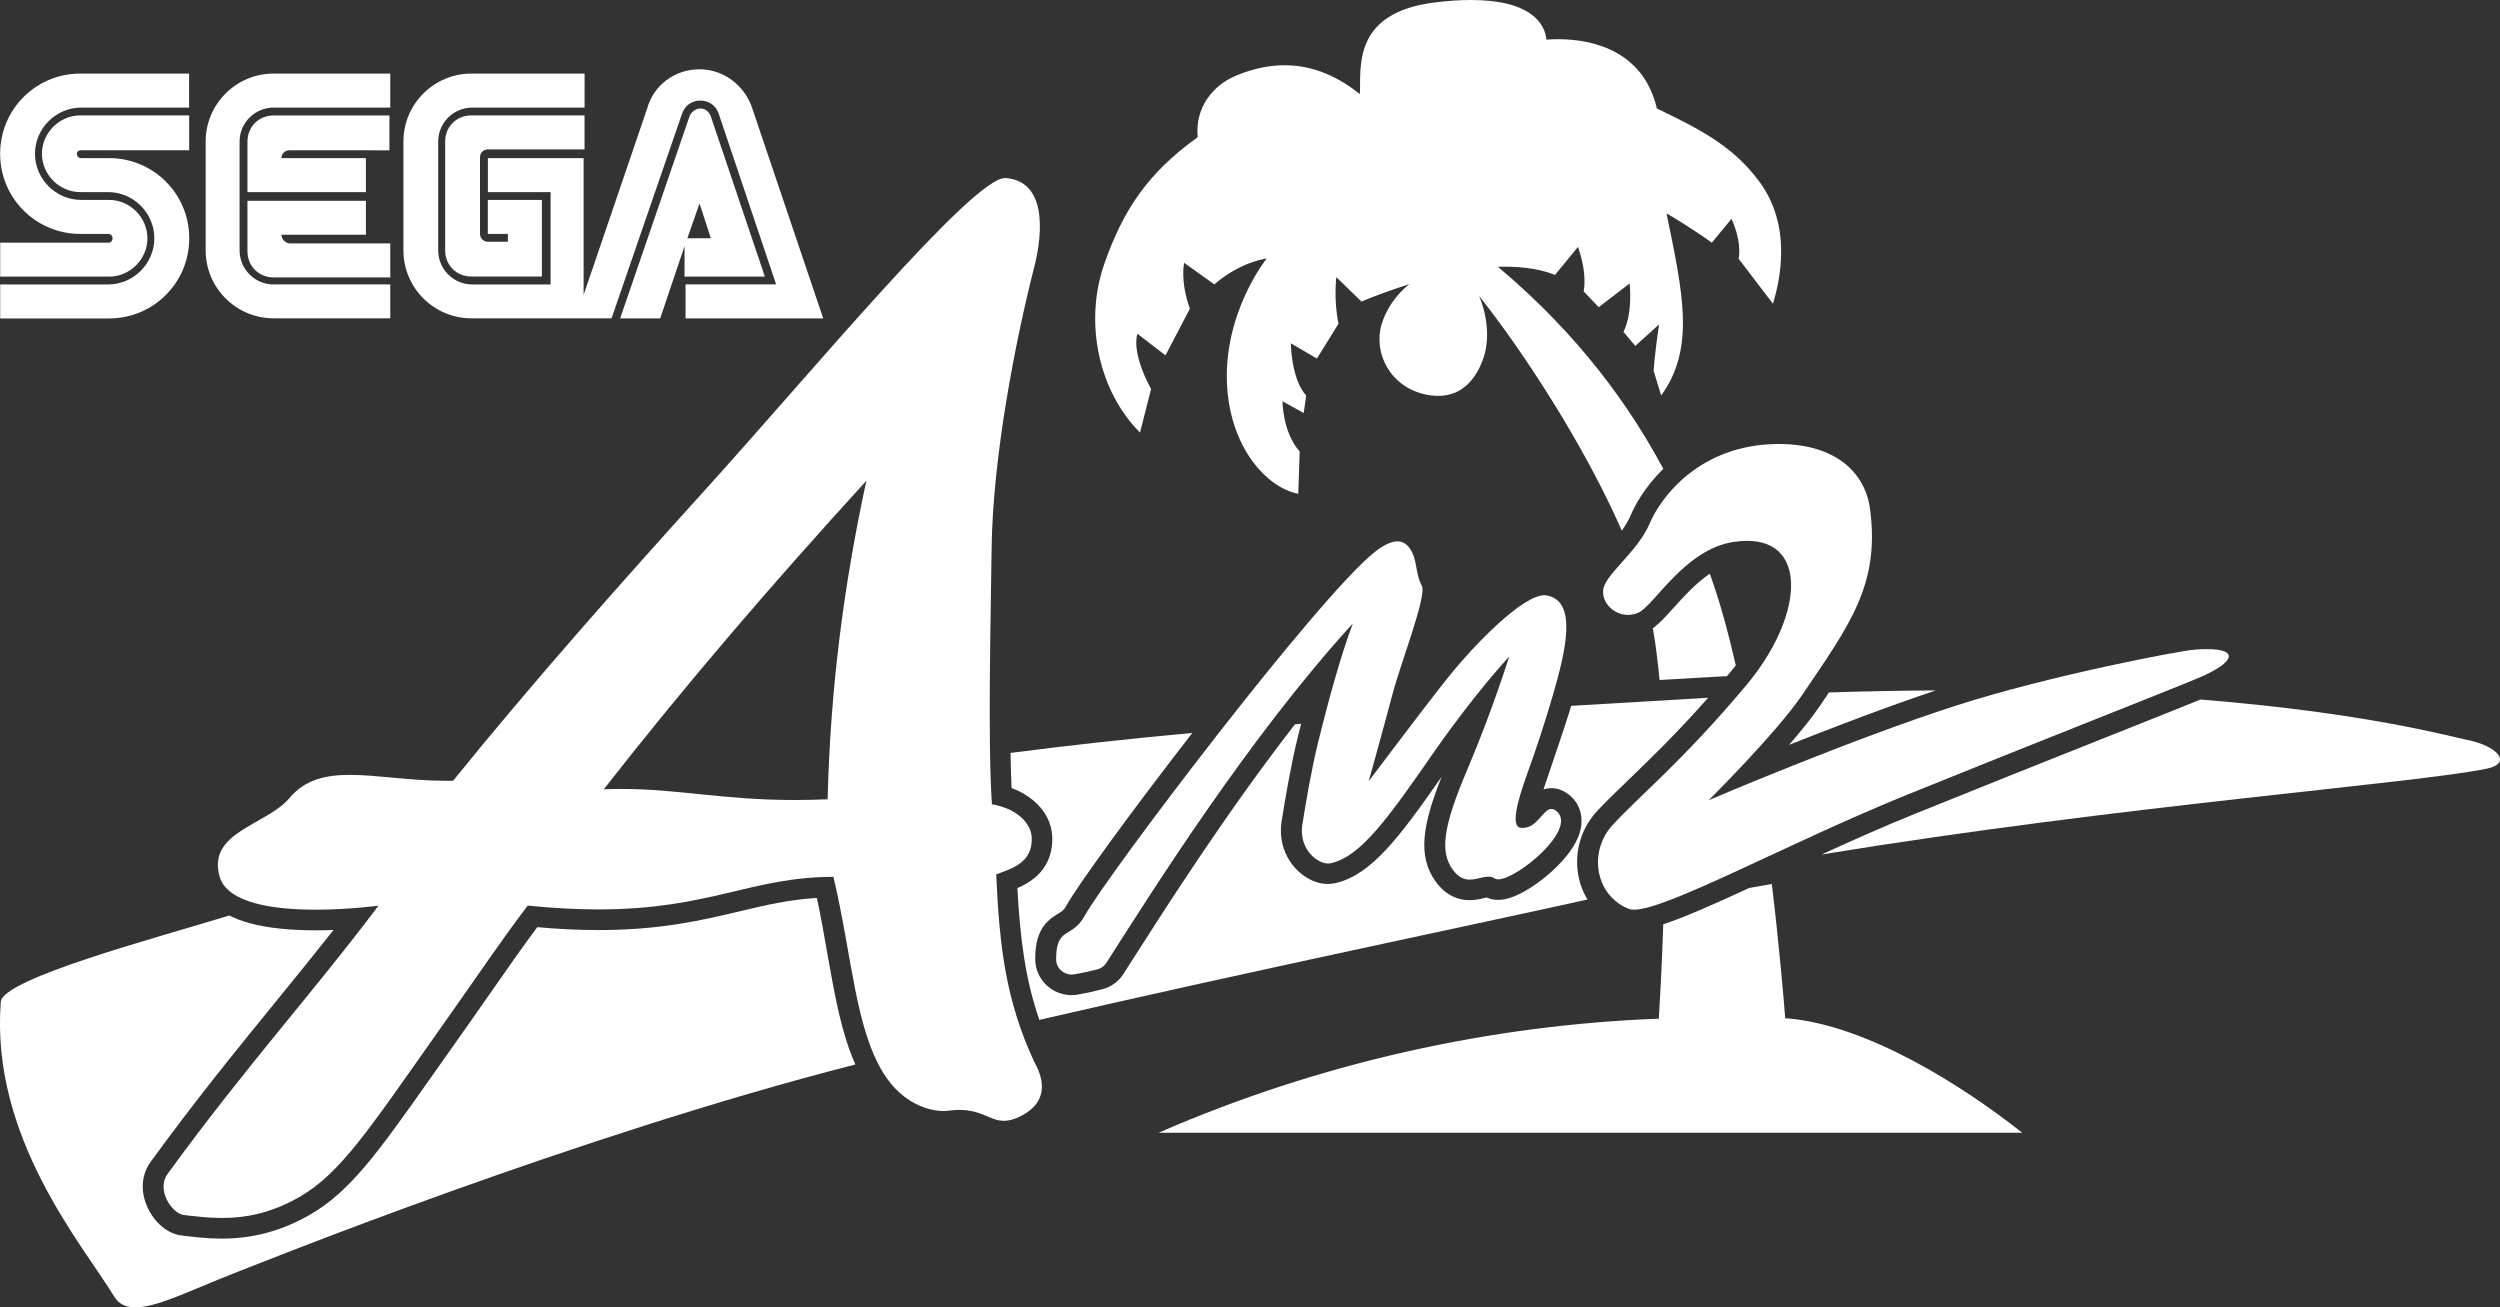 <?xml version="1.0" encoding="utf-8"?>
<!-- Generator: Adobe Illustrator 26.0.3, SVG Export Plug-In . SVG Version: 6.00 Build 0)  -->
<svg version="1.1" id="Layer_1" xmlns="http://www.w3.org/2000/svg" xmlns:xlink="http://www.w3.org/1999/xlink" x="0px" y="0px"
	 viewBox="0 0 3839 2007.6" style="enable-background:new 0 0 3839 2007.6;" xml:space="preserve">
<rect x="0" y="0" width="3839" height="2007.6" fill="#333333" stroke="none"/>
<style type="text/css">
	.st0{fill:#FFFFFF;}
	.st1{fill:none;}
</style>
<g>
	<g>
		<g>
			<path id="SVGID_00000143609306029208713720000009364381308394178200_" class="st1" d="M1249.6,1200.5
				c411.5-64.4,599.9-84.3,1373.2-128.9c772.9-44.6,1115.4,54.5,1164.9,64.4c49.6,9.9,69.4,36.4,31.2,44.3
				c-136.9,28.6-819.5,74.7-1369.7,198.6c-201.2,45.3-753.6,158.6-1125.3,252.8c-430.1,109-912.2,302.4-986.6,332.2
				c-74.4,29.7-138.8,64.4-161.5,27.5c-50.6-82.7-190.5-245.6-174.6-453.3c2.7-35.4,240.6-98.6,341-129.4
				C600.1,1329.4,838.1,1264.9,1249.6,1200.5"/>
			<g>
				<path class="st0" d="M1254.4,1378.9c-42.8,2.5-78.6,11-119,20.6c-56.6,13.5-120.8,28.7-216.5,28.7c-29.4,0-60.9-1.5-93.9-4.4
					c-22.2,29.8-41.6,57.5-69,96.8c-16.9,24.3-36.1,51.8-60.8,86.6c-10.1,14.2-19.6,27.7-28.6,40.5
					c-85.1,120.8-127.8,181.4-190.8,217.7c-42.8,24.6-86.9,36.6-135,36.6c-21.4,0-40.4-2.2-57.2-4.2l-4.8-0.6
					c-21.4-2.5-42.1-19.9-52.8-44.3c-10.7-24.4-8.7-49.5,5.5-69c69.1-95,131.7-171.7,192.2-246c30.4-37.3,59.7-73.3,88.5-109.8
					c-8.8,0.3-18.1,0.5-27.6,0.5c-40.6,0-74.7-3.7-101.3-11c-11.7-3.2-22-7.1-31.2-11.8c-3.3,1-6.6,2-9.9,3
					c-100.4,30.9-338.3,94.1-341,129.5c-16,207.7,123.9,370.6,174.6,453.3c7,11.4,18,16,32,16c31.4,0,78-22.9,129.4-43.5
					c73.8-29.5,548.8-220.1,976.3-329.5c-21.3-47.6-31.4-104.9-42.9-169.4C1265.8,1437,1260.7,1408.3,1254.4,1378.9z"/>
				<path class="st0" d="M1621.8,1473.4c0.1,13.2,11.1,23.1,23.9,23.1c1.3,0,2.6-0.1,4-0.3c12-2,23.3-4.5,35.4-7.6
					c5.7-1.5,10.6-5,13.8-10c72.4-113.3,219.1-346.7,378.5-521.2c-19.8,52.9-37.5,119-52.9,180.7c-10.3,41.4-19.7,96.7-24.7,128.6
					c-3.3,20.8,5.1,42.2,22.8,53.6c5.3,3.4,11.1,5.7,16.9,5.7c1.6,0,3.2-0.2,4.9-0.6c46.3-11,88.1-70.5,158.6-171.9
					c61.8-88.8,114.6-145.4,114.6-145.4s-26.7,85.1-64.2,173.2c-37.5,88.1-42.7,126.8-22.3,154.5c8.7,11.7,17.4,14.9,25.9,14.9
					c10.1,0,19.9-4.5,28.5-4.5c3.5,0,6.9,0.7,10,2.8c1.3,0.9,3.1,1.3,5.2,1.3c28.5,0,121.4-76.1,90.1-104.2
					c-3.1-2.8-5.9-3.9-8.4-3.9c-13,0-21.4,29.1-44.1,29.1c-1.1,0-2.1-0.1-3.2-0.2c-15.7-1.8-4.6-42.1,9.6-81.4
					c14.6-40.5,28.1-81.4,40.1-122.8c19.3-66.9,38.3-144.2-9.9-152.6c-1.1-0.2-2.2-0.3-3.3-0.3c-33.4,0-107.2,74.9-150.3,129.2
					c-37.1,46.7-119.5,156.4-119.5,156.4s22-78.8,36.9-135c12.8-48.2,52.9-150.4,44.6-165.3c-9.2-16.5-7.1-35.7-14.9-51.2
					c-5.2-10.5-12.4-16.8-22.6-16.8c-9.1,0-20.6,5.1-35.3,16.8c-88.1,70.5-409.5,494.4-445.1,558.6
					C1646,1441.7,1621.6,1422.2,1621.8,1473.4z"/>
				<path class="st0" d="M1529.8,1342.8c23.1-9.1,56.4-17.4,54.5-57c-1.1-23.1-24.8-44.6-61.1-50.7c-6.6-99.2-1.7-287.4-0.5-391.8
					c1.6-140.3,36.2-318.4,65.5-433.3c14.3-56.2,17.6-132.2-44.1-136.6c-0.3,0-0.6,0-0.8,0c-50.5,0-299.4,301.1-461.9,480.4
					C953.6,894.9,817,1049,695.8,1198.9c-3.3,0.1-6.7,0.1-10,0.1c-56.6,0-106.6-9.1-148.6-9.1c-37.8,0-69,7.4-92.6,35.5
					c-35.3,41.9-126.9,52.1-107.4,120.6c11.8,41.5,84.5,50.9,147.5,50.9c51.5,0,96.5-6.2,96.5-6.2
					c-99.1,132.2-202.8,245.5-323.9,412c-17.6,24.2,6.4,60.9,25.3,63.1c17.3,2,36.8,4.5,58.3,4.5c34.5,0,74.3-6.5,119.2-32.4
					c63.2-36.4,108-105.8,209.3-249c71-100.4,99.1-143.2,141-198.3c40.7,4.2,76.5,5.9,108.6,5.9c170.9,0,234.6-50,360.8-50
					c28.7,121.2,33.2,231.6,77.1,301.9c29.4,47,70.3,57.7,92,57.7c2.7,0,5.1-0.2,7.2-0.5c6.3-0.9,12-1.2,17.1-1.2
					c34.6,0,47.3,16.7,68.4,16.7c7.9,0,17.1-2.4,29-8.9c35.6-19.4,35.3-50.7,17.6-81.5C1544.7,1536.9,1534.7,1454.3,1529.8,1342.8z
					 M1270.9,1227.4c-17.5,0.7-34,1.1-49.6,1.1c-112.5,0-178.3-17-267.7-17c-8.6,0-17.4,0.2-26.4,0.5
					c125.6-160.9,262.2-319.5,403.2-473.7C1295.1,901.4,1275.2,1058.1,1270.9,1227.4z"/>
				<path class="st0" d="M2804.4,1069.5c-3.4,5-6.8,10-10.3,15.2c-11.8,17.4-28.6,38.2-46.8,59.1c67.7-26.9,150.8-58.7,225.4-83.6
					c-52,0.3-106.7,1.3-164.2,3.1C2807.2,1065.3,2805.8,1067.4,2804.4,1069.5z"/>
				<path class="st0" d="M2503.8,791.8c5.4-12.7,20.1-42.3,50.4-71.8C2503,624.5,2426,515.7,2302,411.2c-0.6-0.6-1.1-1-1.6-1.6
					c3.4-0.1,6.7-0.1,9.9-0.1c31.4,0,57.5,4.6,77.5,12.7l35.3-43c0,0,14.3,36.4,8.8,68.3l23.1,24.2l47.4-36.4c0,0,5.5,44.6-9.4,74.4
					l18.2,21.5l36.4-33c0,0-6.6,44.6-8.3,71.1l11.6,38c52.9-72.7,33-158.6,8.3-279.3l0,0c1.7,0,47,28,69.5,44.7
					c9.8-11.6,30.1-36.7,30.1-36.7s16,31.7,11.1,61.4l52.7,69.1c11.2-37.7,29.4-119.8-21.3-188.1c-40.8-55-93.1-81-157-111.8
					c-19.9-85.5-93.7-106.4-151.6-106.4c-6.2,0-12.3,0.2-18.1,0.7C2372.8,38.1,2353,0,2258.9,0c-15.8,0-33.7,1.1-53.9,3.5
					c-130,15.4-114.6,101.4-116.8,141c-29.9-23.9-68.1-44.3-115.5-44.3c-22.6,0-47.2,4.6-74,15.7c-37.5,15.4-63.9,50.7-59.5,94.8
					c-77.1,55.1-114.6,112.4-143.2,193.9c-32.4,92.3-7.5,197.8,54.6,259.6l17-66.8c-31.9-59.5-20.9-84.8-20.9-84.8l43,33.1
					l37.5-71.6c-15.4-43-8.8-70.5-8.8-70.5l46.3,33.1c40.8-35.3,80.4-39.7,80.4-39.7s-68.3,84.8-60.6,198.3
					c6.2,91.8,59.5,153.1,109.1,163l2.2-65c-26.4-29.7-26.4-77.1-26.4-77.1l32.6,18l3.8-26.8c-23.1-25.3-23.6-80.3-23.6-80.3
					l40,23.5l33.2-53.4c-7.7-37.5-3.3-71.6-3.3-71.6l38.6,37.5c15.9-7.1,44.7-17.5,73.4-26.8c-19.3,15.5-35.4,37.5-42.6,62.1
					c-12.8,43.6,13.2,95.9,67.8,107.4c6.9,1.5,13.2,2.1,19.2,2.1c38.4,0,58.3-28,68.4-55c12-31.9,6.4-70.3-5.6-98.4
					c65.4,81.8,161.1,227.7,219.2,360.5C2495.8,807.2,2500.6,799.5,2503.8,791.8z"/>
				<path class="st0" d="M2501.8,1196.5c31.1-30,71.7-69,121.2-125c-0.1,0-0.2,0-0.3,0c-75.3,4.3-145,8.5-210,12.4
					c-0.7,2.5-1.5,5-2.2,7.4c-5.4,18.3-33.7,101.4-40.3,120.8c3.6-1.1,7.6-1.8,11.9-1.8c7.4,0,18.5,2.1,29.6,12
					c16.7,15,21.4,37.9,12.4,61.3c-10.7,28-38.1,52.7-53.5,65c-15.6,12.5-45.5,33.3-70.2,33.3c-6.2,0-12.2-1.3-17.5-3.7
					c-1.2,0.3-2.5,0.6-3.6,0.8c-6.1,1.5-13.7,3.3-22.7,3.3c-14.1,0-34.5-4.8-51.5-27.9c-29.1-39.5-20.5-88.4,8.7-161.6
					c-65.4,93.7-107.9,150.2-162.5,163.2c-4,0.9-8.1,1.4-12.2,1.4c-11.5,0-22.9-3.6-34-10.7c-27.9-17.8-42.4-51.3-37.1-85.3
					c4.8-30.5,14.5-88.2,25.3-131.3c1.5-6.1,3.1-12.3,4.7-18.6c-3.1,0.2-6.3,0.5-9.4,0.7c-105.7,136-197.6,280.2-253.6,367.9
					c-3.4,5.3-6.6,10.4-9.7,15.3c-7.5,11.8-19.1,20.2-32.6,23.7c-14.5,3.8-26.3,6.3-38.2,8.3c-3,0.5-6.1,0.7-9.1,0.7
					c-30.5,0-55.5-24.6-55.7-54.8c-0.1-20.1,3.1-34.9,10-46.7c7.6-12.8,18-19.2,24.9-23.4c6.1-3.7,8.9-5.4,12.6-12
					c18.1-32.6,101.9-147.4,193.7-265.7c-101.6,9.3-190.3,19.2-279.1,30.7c0.3,19.3,0.8,37.5,1.6,53.9c12.8,4.7,24.3,11.3,33.9,19.5
					c17.4,14.8,27.5,34.1,28.5,54.4c1.2,25.7-7.7,47.5-25.9,63.1c-8.7,7.5-18.4,12.7-27.6,16.7c4.3,78.8,12.3,140.4,33.7,202.3
					c322.5-74.5,679.9-148.7,841.7-184.8c-7.7-12.8-12.9-27.2-14.9-42.5c-4.4-33.4,6-66.9,28.5-92.1
					C2465.1,1231.8,2482.1,1215.5,2501.8,1196.5z"/>
				<path class="st0" d="M3377.5,1040.4c52.5-22.5,62.8-43.6,11.1-43.6c-5.3,0-11.2,0.2-17.7,0.7c-23.1,1.6-223.1,39.7-366.9,85.9
					c-163.7,52.7-380.1,145.4-380.1,145.4s104.1-103.4,143.8-162c72.7-107.4,119-168.6,104.1-284.2
					c-7.5-58.6-54.9-100.8-140.1-100.8c-1.2,0-2.4,0-3.6,0c-119,1.7-178.1,82.3-195,122.3c-18.2,43-67.8,77.7-71.1,100.8
					c-2.9,20.2,15.7,39.3,38,39.3c4.9,0,9.9-0.9,14.9-2.9c24.8-9.9,71.1-97.5,147.1-109.1c7.4-1.1,14.4-1.7,20.8-1.7
					c95.3,0,85.1,118.8-1,221.5c-100.2,119.5-168.6,173.7-206.6,216.2c-32.3,36-27.9,94,12.5,120.5c4.5,3,9.2,5.4,14,7.1
					c2,0.7,4.5,1.1,7.5,1.1c50.7,0,236.7-102.4,418.8-176.3C3103.2,1149.5,3342.5,1055.4,3377.5,1040.4z"/>
				<path class="st0" d="M3787.8,1136c-28.8-5.8-156.1-41.5-408.8-61.8c-25.8,10.6-81.1,32.6-148.5,59.4
					c-88.4,35.2-198.4,79-290.5,116.3c-48.1,19.5-96.7,41.1-142.9,62.3c458.4-75.3,912.9-109.1,1021.8-131.9
					C3857.2,1172.4,3837.4,1146,3787.8,1136z"/>
				<path class="st0" d="M2741.4,1564c-2.4-31.2-9-109.8-20.6-206.6c-11.6,2-23.2,4.1-34.8,6.2c-58.2,26.8-100.6,45.5-131.9,55.7
					c-2.2,67.3-5.3,120.7-6.8,145c-256.3,9.5-520.7,67.1-768.1,175.1h1326.1c-92.1-72.8-237.6-164.8-359.5-175.5h-4.5V1564z"/>
				<path class="st0" d="M2570.4,932.9c-12.3,13.7-22,24.5-32.3,31.7c4.3,24.1,7.6,51,10.3,79.6c23.5-1.4,47.7-2.8,72.5-4.2
					c10.4-0.6,20.7-1.1,31-1.7c1.9-2.2,3.7-4.4,5.6-6.6c2.7-3.3,5.4-6.6,8-9.9c-11.7-51.4-25-99.6-39.9-140.8
					C2604,895.5,2585.5,916.2,2570.4,932.9z"/>
			</g>
		</g>
		<g>
			<g>
				<g>
					<g>
						<g>
							<g>
								<g>
									<path class="st0" d="M167.4,372.6H0.3v52.2h167.2c32.1,0,58.9-26.8,58.9-58.9s-26.9-58.9-59-58.9h-42.8
										c-38.8,0-70.9-32.1-70.9-70.9s32.1-70.9,70.9-70.9h165.8V113H123.3C55.1,113,0.2,167.9,0.2,236.1s54.9,123.1,123.1,123.1
										h42.8c4,0,6.7,2.7,6.7,6.7C172.8,369.9,170.1,372.6,167.4,372.6z"/>
									<path class="st0" d="M123.3,230.7h167.2v-53.5H123.3c-32.1,0-58.9,26.8-58.9,58.9S91.2,295,123.3,295h42.8
										c38.8,0,70.9,32.1,70.9,70.9s-32.1,70.9-70.9,70.9H0.3V489h167.2c68.2,0,123.1-54.9,123.1-123.1s-54.9-123.1-123.1-123.1
										h-42.8c-4,0-6.7-2.7-6.7-6.7C118,233.4,120.6,230.7,123.3,230.7z"/>
								</g>
								<g>
									<path class="st0" d="M723.7,177.2c-22.8,0-40.1,17.4-40.1,40.1v167.2c0,22.8,17.4,40.1,40.1,40.1h108.4V307h-83v52.2h30.8
										v12h-30.8c-6.7,0-12-5.3-12-12V241.4c0-6.7,5.3-12,12-12h148.5v-52.2H723.7L723.7,177.2z"/>
									<path class="st0" d="M1052.8,424.7h121.7l-83-246.1c-2.7-6.7-8-12-16.1-12c-6.7,0-13.4,5.3-16.1,10.7l-107,311.6h61.5
										l37.4-111v46.8H1052.8z M1074.2,312.4l17.4,53.5h-36.1L1074.2,312.4z"/>
									<path class="st0" d="M1155.7,167.9c-10.7-34.8-42.8-61.5-81.6-61.5c-38.7,0-70.9,25.4-80.3,60.2l-97.6,286.2v-210h-147V295
										h96.3v141.8H725.1c-29.4,0-52.2-24.1-52.2-52.2V217.4c0-29.4,24.1-52.2,52.2-52.2h172.6V113H723.8
										c-57.5,0-104.3,46.8-104.3,104.3v167.2c0,57.5,46.8,104.3,104.3,104.3h215.3l108.3-314.3c4-12,14.7-20.1,28.1-20.1
										c13.4,0,24.1,8,28.1,20.1l88.2,262.2h-139.1v52.2h211.4l0,0L1155.7,167.9z"/>
								</g>
								<g>
									<path class="st0" d="M420.1,436.8c-29.4,0-52.2-24.1-52.2-52.2V217.4c0-29.4,24.1-52.2,52.2-52.2h179.2V113H420.1
										c-57.5,0-104.3,46.8-104.3,104.3v167.2c0,57.5,46.8,104.3,104.3,104.3h179.2v-52.1H420.1V436.8z"/>
									<path class="st0" d="M432.2,360.5h129.7v-52.2H380v77.6c0,22.8,17.4,40.1,40.1,40.1h179.2v-52.2H444.2
										C437.5,372.6,432.2,367.2,432.2,360.5z"/>
									<path class="st0" d="M561.9,242.8H432.2c0-6.7,5.3-12,12-12H598v-53.5H420.1c-22.8,0-40.1,17.4-40.1,40.1V295h181.9V242.8z
										"/>
								</g>
							</g>
						</g>
					</g>
				</g>
			</g>
		</g>
	</g>
</g>
</svg>
